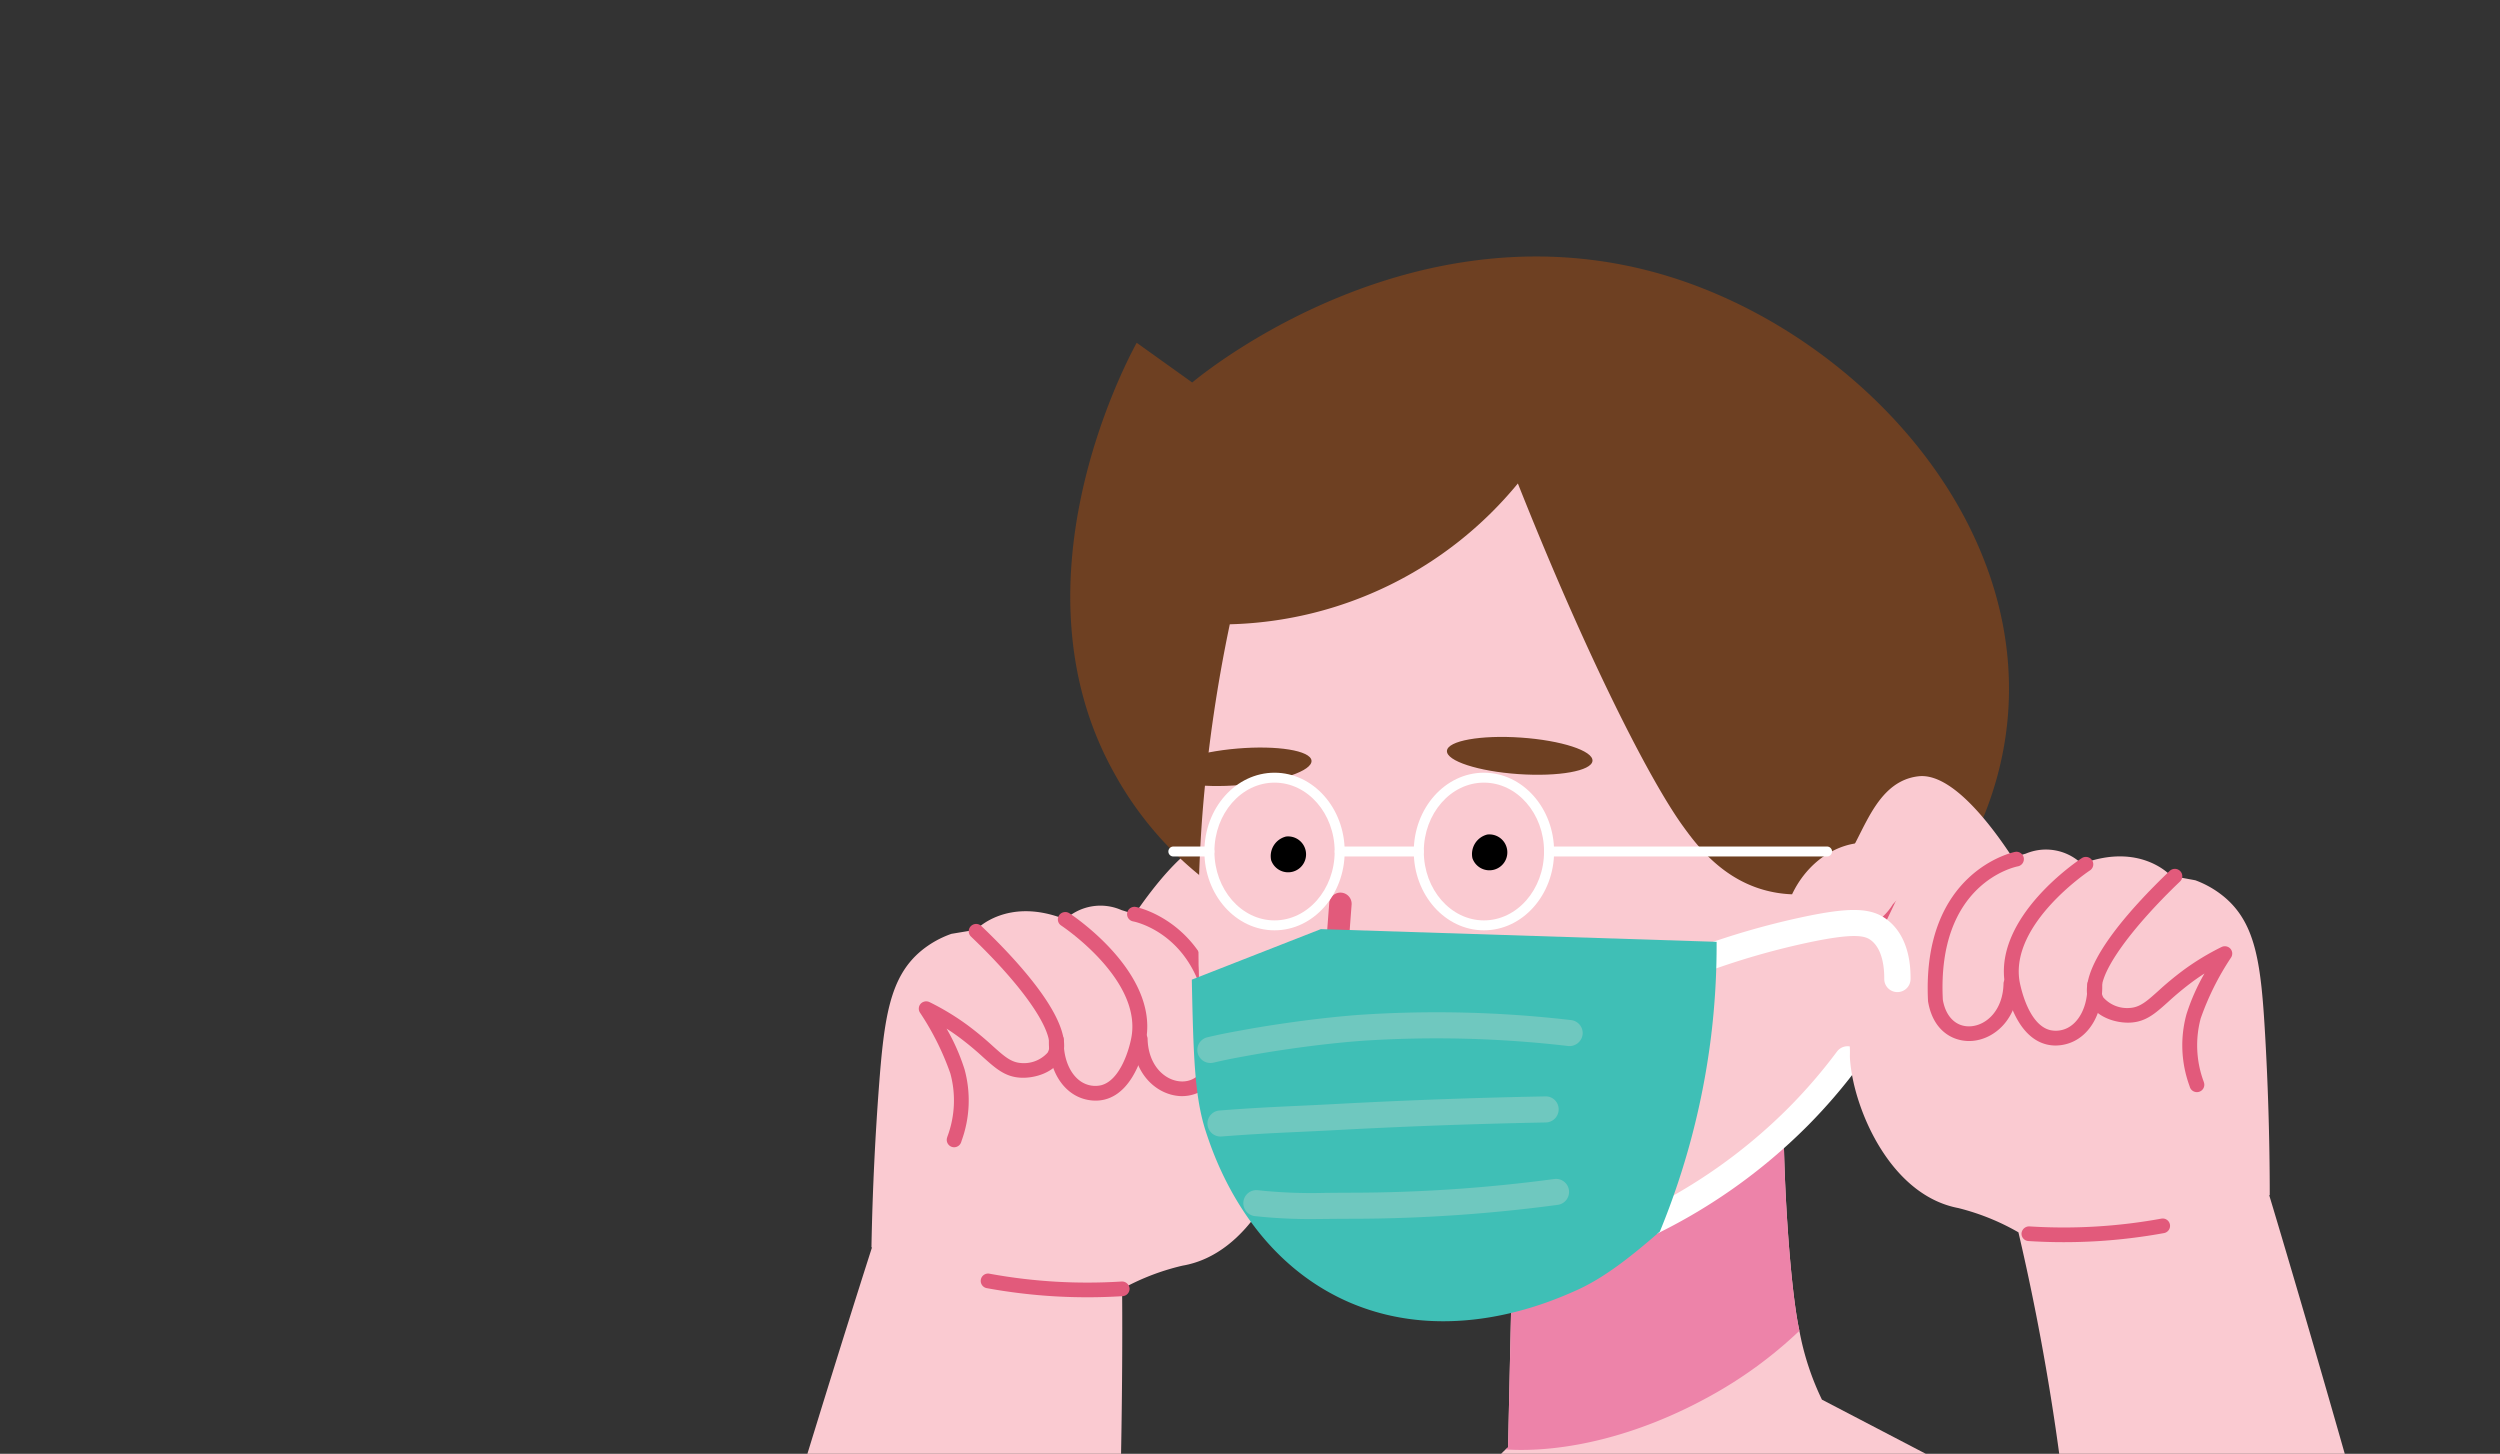 <svg xmlns="http://www.w3.org/2000/svg" xmlns:xlink="http://www.w3.org/1999/xlink" width="314.697" height="183" viewBox="0 0 314.697 183">
  <rect x="0" y="0" width="314.697" height="183" fill="#333333" stroke="none"/>
  <defs>
    <clipPath id="clip-path">
      <rect id="Rectángulo_5751" data-name="Rectángulo 5751" width="308.394" height="155.95" fill="none"/>
    </clipPath>
  </defs>
  <g id="Grupo_55854" data-name="Grupo 55854" transform="translate(-4388.303 9337)">
    <g id="Grupo_55873" data-name="Grupo 55873" transform="translate(4080.77 -9523.875)">
      <g id="Grupo_55720" data-name="Grupo 55720" transform="translate(307.534 213.925)" clip-path="url(#clip-path)">
        <g id="Grupo_55719" data-name="Grupo 55719" transform="translate(74.272 5.237)">
          <path id="Trazado_103706" data-name="Trazado 103706" d="M456.6,290.586c1.89-2.7-.866-4.6-.866-4.6-3.5-1.749-4.057-11.269-10.586-12.152-3.979-.538-8.847,5.349-12.027,10.02l-1.667-.524a6.542,6.542,0,0,0-7.071,1.175c-7.335-2.92-11.225,1.3-11.225,1.3l-3.1.517a12.4,12.4,0,0,0-3.806,2.135c-3.955,3.29-4.665,8.356-5.327,17.185-.441,5.911-.8,12.665-.938,20.146l.068.008c-1.55,4.825-26.3,82.206-34.273,121.674-1.056,5.222-3.106,16.164,2.758,25.744,4.634,7.569,13.965,13.89,23.767,13.5,0,0,8.593-.343,17.049-7.816,22.957-20.284,22.274-138.567,22.183-147.883a29.365,29.365,0,0,1,3.244-1.546,29.725,29.725,0,0,1,4.367-1.379c8.515-1.459,13.245-11.971,13.931-18.112a7.306,7.306,0,0,0,.064-.879c-.106-6.871,5.149-8.719,5.362-13.074A8.355,8.355,0,0,0,456.6,290.586Zm-7.726,6.428c-.5,2.916-5.551,4.583-5.551,4.583l-.113-10.119a6.183,6.183,0,0,1-.129-1l2.347-3.4,2.644,2.919a7.474,7.474,0,0,0,2.865,2.771A8.675,8.675,0,0,0,448.872,297.014Z" transform="translate(-364.563 -201.059)" fill="#facad1"/>
          <g id="Grupo_55690" data-name="Grupo 55690" transform="translate(41.382 81.868)">
            <g id="Grupo_55686" data-name="Grupo 55686" transform="translate(7.825 46.166)">
              <path id="Trazado_103707" data-name="Trazado 103707" d="M415.729,319.233c-1.386,0-2.771-.04-4.147-.121a70.469,70.469,0,0,1-8.473-1.022.926.926,0,1,1,.341-1.819,68.18,68.18,0,0,0,16.609.977.953.953,0,0,1,.992.863.927.927,0,0,1-.874.982C418.7,319.187,417.215,319.233,415.729,319.233Z" transform="translate(-402.346 -316.255)" fill="#e25a7b"/>
            </g>
            <g id="Grupo_55687" data-name="Grupo 55687" transform="translate(26.241)">
              <path id="Trazado_103708" data-name="Trazado 103708" d="M423.386,304.631c-.115,0-.229,0-.341-.012-2.843-.2-5.77-2.726-5.866-7.176a.929.929,0,0,1,.914-.944.95.95,0,0,1,.955.905c.073,3.342,2.131,5.233,4.127,5.371,1.831.129,3.154-1.2,3.524-3.446.732-14.52-9.042-16.608-9.459-16.69a.925.925,0,1,1,.354-1.815c.117.022,11.789,2.417,10.961,18.7C427.934,303.338,425.459,304.631,423.386,304.631Z" transform="translate(-416.486 -280.807)" fill="#e25a7b"/>
            </g>
            <g id="Grupo_55688" data-name="Grupo 55688" transform="translate(16.374 0.652)">
              <path id="Trazado_103709" data-name="Trazado 103709" d="M414.779,305.046a5.294,5.294,0,0,1-1.9-.362c-2.5-.979-4.058-3.851-3.962-7.314a.93.93,0,0,1,.934-.9h.027a.929.929,0,0,1,.908.951c-.074,2.636,1.043,4.864,2.781,5.544a3.236,3.236,0,0,0,1.921.145c2.45-.623,3.6-4.688,3.842-6.2,1.155-7.25-8.769-13.839-8.869-13.905a.919.919,0,0,1-.264-1.282.944.944,0,0,1,1.3-.26c.451.3,11.024,7.323,9.684,15.733-.042.271-1.093,6.658-5.224,7.709A4.734,4.734,0,0,1,414.779,305.046Z" transform="translate(-408.91 -281.308)" fill="#e25a7b"/>
            </g>
            <g id="Grupo_55689" data-name="Grupo 55689" transform="translate(0 2.151)">
              <path id="Trazado_103710" data-name="Trazado 103710" d="M400.79,310.568a.932.932,0,0,1-.893-1.2l.052-.167a12.958,12.958,0,0,0,.365-7.914,34.088,34.088,0,0,0-3.842-7.692.919.919,0,0,1,.113-1.1.95.95,0,0,1,1.1-.2,31.837,31.837,0,0,1,4.834,2.936,39.863,39.863,0,0,1,3.136,2.6c1.427,1.279,2.288,2.051,3.55,2.133a4.017,4.017,0,0,0,3.344-1.3c1.257-2.045-2.616-7.918-9.639-14.616a.918.918,0,0,1-.023-1.308.942.942,0,0,1,1.323-.023c4.786,4.565,12.441,12.833,9.937,16.908-.974,1.585-3.281,2.3-5.064,2.181-1.913-.124-3.076-1.167-4.685-2.609a38.107,38.107,0,0,0-3-2.487q-.766-.565-1.563-1.077a25.9,25.9,0,0,1,2.264,5.129,14.838,14.838,0,0,1-.371,8.986l-.051.164A.938.938,0,0,1,400.79,310.568Z" transform="translate(-396.337 -282.458)" fill="#e25a7b"/>
            </g>
          </g>
          <g id="Grupo_55716" data-name="Grupo 55716" transform="translate(60.456)">
            <path id="Trazado_103711" data-name="Trazado 103711" d="M509.7,310c4.543-3.773,17.355-15.434,19.218-33.3,2.688-25.806-19.084-49-42.591-56.242-31.434-9.684-57.93,11.63-60,13.348l-6.987-5c-1.608,2.952-16.076,30.495-2.813,54.205a43.471,43.471,0,0,0,12.935,14.507c11.512,8.076,22.233,6.117,45.538,7.881A313.733,313.733,0,0,1,509.7,310Z" transform="translate(-410.983 -217.946)" fill="#6e4022"/>
            <g id="Grupo_55696" data-name="Grupo 55696" transform="translate(12.063 28.569)">
              <g id="Grupo_55691" data-name="Grupo 55691" transform="translate(31.174 75.612)">
                <path id="Trazado_103712" data-name="Trazado 103712" d="M513.458,346.992c-8.731,5-43.346,24.327-61.381,21.382-1.769-.289-5.79-.975-7.289-3.806-3.454-6.513,8.907-18.689,10.948-20.642l.313-.267.711-32.339,34-13.38c-.255,10.763.8,25.824,1.963,31.049a34.222,34.222,0,0,0,2.835,8.666Z" transform="translate(-444.182 -297.94)" fill="#facad1"/>
                <path id="Trazado_103713" data-name="Trazado 103713" d="M490.043,328.99a54.193,54.193,0,0,1-11.519,8.369c-8.826,4.833-18,7.028-25.47,6.568l.313-.267.711-32.339,34-13.38C487.825,308.7,488.88,323.765,490.043,328.99Z" transform="translate(-441.5 -297.94)" fill="#ed83a9"/>
              </g>
              <path id="Trazado_103714" data-name="Trazado 103714" d="M423.386,300.3c0,.361.034.721.034,1.051.2,9.779.363,14.8,1.758,19.1.962,2.921,5.109,15.687,17.716,21.364,12.839,5.743,25.578.132,28.763-1.279,3.218-1.41,6.4-3.742,10.683-7.483,2.687-2.363,5.871-5.349,9.786-8.992,5.838-5.448,10.45-10.108,13.535-13.326a13.32,13.32,0,0,0,8.825-4.5,13.526,13.526,0,0,0,2.688-11.978c-1-3.414-4.147-9.025-9.688-9.157-3.849-.065-7.53,2.559-9.389,6.5a15.108,15.108,0,0,1-3.682-.591c-5.323-1.549-8.411-5.712-10.084-8.034-4.205-5.833-12.176-21.472-20.75-43.092a48.488,48.488,0,0,1-36.263,17.728,188.331,188.331,0,0,0-3.368,22.963C423.156,290.156,423.386,297.726,423.386,300.3Z" transform="translate(-419.305 -239.882)" fill="#facad1"/>
              <g id="Grupo_55692" data-name="Grupo 55692" transform="translate(38.532 44.178)">
                <path id="Trazado_103715" data-name="Trazado 103715" d="M449.854,276.8a2.259,2.259,0,1,0,1.875-2.981A2.532,2.532,0,0,0,449.854,276.8Z" transform="translate(-449.831 -273.803)"/>
              </g>
              <g id="Grupo_55693" data-name="Grupo 55693" transform="translate(13.198 44.434)">
                <path id="Trazado_103716" data-name="Trazado 103716" d="M430.4,276.993a2.259,2.259,0,1,0,1.875-2.981A2.533,2.533,0,0,0,430.4,276.993Z" transform="translate(-430.379 -274)"/>
              </g>
              <g id="Grupo_55694" data-name="Grupo 55694" transform="translate(19.481 51.518)">
                <path id="Trazado_103717" data-name="Trazado 103717" d="M442.519,299.926a1.4,1.4,0,0,0,.191-2.781l-2.986-.408a1.955,1.955,0,0,1-1.7-1.934l1.046-13.86a1.412,1.412,0,0,0-2.817-.207l-1.05,13.956a4.785,4.785,0,0,0,4.135,4.814l2.984.405A1.265,1.265,0,0,0,442.519,299.926Z" transform="translate(-435.204 -279.44)" fill="#e25a7b"/>
              </g>
              <path id="Trazado_103718" data-name="Trazado 103718" d="M465.707,267.392c-.089,1.27-4.263,2.017-9.321,1.67s-9.088-1.659-9-2.928,4.261-2.016,9.321-1.668S465.8,266.124,465.707,267.392Z" transform="translate(-412.039 -232.475)" fill="#6e4022"/>
              <path id="Trazado_103719" data-name="Trazado 103719" d="M438.544,267.058c.109,1.267-3.9,2.64-8.95,3.067s-9.238-.255-9.347-1.522,3.9-2.641,8.951-3.068S438.436,265.79,438.544,267.058Z" transform="translate(-420.245 -232.164)" fill="#6e4022"/>
              <g id="Grupo_55695" data-name="Grupo 55695" transform="translate(83.965 50.557)">
                <path id="Trazado_103720" data-name="Trazado 103720" d="M486.129,292.437a1.411,1.411,0,0,0,1.278-.8l5.2-10.941a1.39,1.39,0,0,0-.676-1.86,1.42,1.42,0,0,0-1.879.671l-5.2,10.94a1.392,1.392,0,0,0,.676,1.86A1.417,1.417,0,0,0,486.129,292.437Z" transform="translate(-484.717 -278.701)" fill="#e25a7b"/>
              </g>
            </g>
            <g id="Grupo_55705" data-name="Grupo 55705" transform="translate(15.295 65.407)">
              <g id="Grupo_55697" data-name="Grupo 55697" transform="translate(54.977 34.004)">
                <path id="Trazado_103721" data-name="Trazado 103721" d="M466.6,318.617a1.659,1.659,0,0,1-1.5-.935,1.634,1.634,0,0,1,.784-2.188,67.535,67.535,0,0,0,19.237-13.511,65.878,65.878,0,0,0,6.059-7.038,1.67,1.67,0,0,1,2.318-.348,1.629,1.629,0,0,1,.352,2.295,68.99,68.99,0,0,1-6.362,7.391,70.831,70.831,0,0,1-20.177,14.174A1.668,1.668,0,0,1,466.6,318.617Z" transform="translate(-464.941 -294.277)" fill="#fff"/>
              </g>
              <g id="Grupo_55703" data-name="Grupo 55703" transform="translate(77.703)">
                <path id="Trazado_103722" data-name="Trazado 103722" d="M484.4,284.748c-1.842-2.727.948-4.586.948-4.586,3.528-1.688,4.255-11.2,10.8-11.969,3.988-.469,8.751,5.5,11.849,10.227l1.677-.494a6.536,6.536,0,0,1,7.046,1.295c7.388-2.792,11.2,1.491,11.2,1.491l3.085.569a12.368,12.368,0,0,1,3.766,2.2c3.9,3.356,4.518,8.434,5.025,17.276.339,5.917.577,12.675.582,20.159l-.068.007c1.464,4.851,24.844,82.648,32.12,122.248.964,5.238,2.821,16.214-3.212,25.692-4.767,7.487-14.209,13.647-24,13.086-8.757-1.912-13.956-5.519-16.908-8.108-22.076-19.358-5.23-57.79-14.886-123.569-1.578-10.754-3.449-19.4-4.683-24.674a29.066,29.066,0,0,0-3.215-1.6,29.7,29.7,0,0,0-4.342-1.453c-8.489-1.606-13.033-12.2-13.61-18.349a7.238,7.238,0,0,1-.049-.882c.227-6.869-4.995-8.808-5.13-13.164A8.37,8.37,0,0,1,484.4,284.748Zm7.611,6.561c.447,2.925,5.47,4.679,5.47,4.679l.29-10.117a5.934,5.934,0,0,0,.147-1l-2.287-3.437L492.94,284.3a7.486,7.486,0,0,1-2.915,2.723A8.652,8.652,0,0,1,492.013,291.31Z" transform="translate(-482.391 -268.168)" fill="#facad1"/>
                <g id="Grupo_55702" data-name="Grupo 55702" transform="translate(14.929 9.524)">
                  <g id="Grupo_55698" data-name="Grupo 55698" transform="translate(11.808 46.166)">
                    <path id="Trazado_103723" data-name="Trazado 103723" d="M508.247,313.908c-1.489,0-2.976-.047-4.45-.141a.929.929,0,0,1-.874-.982.965.965,0,0,1,.992-.863,68.351,68.351,0,0,0,16.61-.977.925.925,0,1,1,.34,1.819,70.445,70.445,0,0,1-8.47,1.022Q510.328,313.908,508.247,313.908Z" transform="translate(-502.921 -310.929)" fill="#e25a7b"/>
                  </g>
                  <g id="Grupo_55699" data-name="Grupo 55699">
                    <path id="Trazado_103724" data-name="Trazado 103724" d="M499.056,299.305c-2.072,0-4.547-1.289-5.159-5.005-.837-16.385,10.832-18.781,10.949-18.8a.936.936,0,0,1,1.1.736.926.926,0,0,1-.741,1.081c-.422.083-10.188,2.174-9.446,16.791.358,2.148,1.692,3.466,3.513,3.343,2-.138,4.055-2.028,4.127-5.371a.935.935,0,0,1,1.87.039c-.1,4.451-3.024,6.981-5.866,7.177C499.286,299.3,499.17,299.305,499.056,299.305Z" transform="translate(-493.854 -275.481)" fill="#e25a7b"/>
                  </g>
                  <g id="Grupo_55700" data-name="Grupo 55700" transform="translate(9.587 0.65)">
                    <path id="Trazado_103725" data-name="Trazado 103725" d="M507.731,299.72a4.759,4.759,0,0,1-1.173-.145c-4.037-1.026-5.116-7.025-5.225-7.706-1.337-8.4,9.232-15.439,9.684-15.734a.938.938,0,0,1,1.3.259.92.92,0,0,1-.263,1.282c-.1.066-10.023,6.667-8.872,13.9.009.052.914,5.458,3.845,6.2a3.259,3.259,0,0,0,1.922-.145c1.737-.68,2.854-2.908,2.778-5.543a.93.93,0,0,1,.909-.951.892.892,0,0,1,.961.9c.1,3.463-1.456,6.335-3.959,7.315A5.323,5.323,0,0,1,507.731,299.72Z" transform="translate(-501.215 -275.979)" fill="#e25a7b"/>
                  </g>
                  <g id="Grupo_55701" data-name="Grupo 55701" transform="translate(20.038 2.152)">
                    <path id="Trazado_103726" data-name="Trazado 103726" d="M523.091,305.24a.933.933,0,0,1-.893-.654l-.051-.16a14.836,14.836,0,0,1-.371-8.989,25.9,25.9,0,0,1,2.265-5.129q-.8.512-1.563,1.076a37.987,37.987,0,0,0-3,2.489c-1.608,1.443-2.771,2.485-4.685,2.609-1.783.117-4.091-.6-5.063-2.181-2.506-4.079,5.151-12.345,9.938-16.91a.942.942,0,0,1,1.321.025.917.917,0,0,1-.025,1.308c-5.842,5.571-11.09,12.253-9.636,14.616a4.015,4.015,0,0,0,3.342,1.3c1.265-.082,2.125-.854,3.552-2.133a40.183,40.183,0,0,1,3.137-2.6,31.753,31.753,0,0,1,4.834-2.936.944.944,0,0,1,1.1.2.919.919,0,0,1,.113,1.1,34.249,34.249,0,0,0-3.841,7.692,13.136,13.136,0,0,0,.365,7.916l.052.164a.925.925,0,0,1-.62,1.156A.953.953,0,0,1,523.091,305.24Z" transform="translate(-509.24 -277.133)" fill="#e25a7b"/>
                  </g>
                </g>
              </g>
              <g id="Grupo_55704" data-name="Grupo 55704" transform="translate(62.491 16.855)">
                <path id="Trazado_103727" data-name="Trazado 103727" d="M497.04,291.444h-.017a1.649,1.649,0,0,1-1.641-1.658c.013-1.315-.181-3.691-1.628-4.832-.738-.582-1.983-1.035-8.249.32a94.872,94.872,0,0,0-12.559,3.649,1.664,1.664,0,0,1-2.132-.968,1.636,1.636,0,0,1,.978-2.11,98.225,98.225,0,0,1,13-3.778c6.309-1.364,8.988-1.287,11.024.319,1.917,1.511,2.912,4.08,2.877,7.431A1.65,1.65,0,0,1,497.04,291.444Z" transform="translate(-470.71 -281.11)" fill="#fff"/>
              </g>
              <path id="Trazado_103728" data-name="Trazado 103728" d="M422.727,289.319c.2,9.779.365,14.8,1.758,19.1.962,2.921,5.109,15.687,17.717,21.365,12.837,5.743,25.578.132,28.763-1.28,3.218-1.41,6.4-3.74,10.682-7.482a95.314,95.314,0,0,0,6.441-24.538,94.2,94.2,0,0,0,.7-11.926l-49.819-1.6Q430.85,286.136,422.727,289.319Z" transform="translate(-422.727 -263.696)" fill="#3fbfb6"/>
            </g>
            <g id="Grupo_55709" data-name="Grupo 55709" transform="translate(15.987 95.12)">
              <g id="Grupo_55706" data-name="Grupo 55706" transform="translate(5.798 20.992)">
                <path id="Trazado_103729" data-name="Trazado 103729" d="M435.941,312.157a65.258,65.258,0,0,1-6.724-.366,1.641,1.641,0,1,1,.3-3.268,63.667,63.667,0,0,0,8.428.339c.972-.01,2.132-.022,3.624-.025a193.2,193.2,0,0,0,25.274-1.722,1.641,1.641,0,1,1,.448,3.252,196.557,196.557,0,0,1-25.714,1.752c-1.483,0-2.635.014-3.6.023C437.209,312.15,436.552,312.157,435.941,312.157Z" transform="translate(-427.711 -307.101)" fill="#6fc8bf"/>
              </g>
              <g id="Grupo_55707" data-name="Grupo 55707" transform="translate(1.296 10.6)">
                <path id="Trazado_103730" data-name="Trazado 103730" d="M425.912,304.178a1.64,1.64,0,0,1-.128-3.277c3.955-.307,6.443-.423,9.592-.57,1.489-.069,3.109-.145,5.082-.25,8.709-.468,17.556-.789,26.295-.953a1.617,1.617,0,0,1,1.69,1.61,1.649,1.649,0,0,1-1.627,1.672c-8.7.164-17.509.482-26.179.948-1.982.107-3.609.182-5.105.251-3.12.146-5.585.262-9.49.564C426,304.176,425.956,304.178,425.912,304.178Z" transform="translate(-424.254 -299.122)" fill="#6fc8bf"/>
              </g>
              <g id="Grupo_55708" data-name="Grupo 55708">
                <path id="Trazado_103731" data-name="Trazado 103731" d="M424.917,297.383a1.64,1.64,0,0,1-.378-3.239c1.761-.409,2.391-.529,5.134-1.024,1.17-.21,7.334-1.285,13.864-1.788a146.006,146.006,0,0,1,26.762.651,1.645,1.645,0,0,1,1.46,1.817,1.667,1.667,0,0,1-1.835,1.446,142.613,142.613,0,0,0-26.13-.641c-6.369.49-12.385,1.539-13.526,1.744-2.714.49-3.274.6-4.97.99A1.675,1.675,0,0,1,424.917,297.383Z" transform="translate(-423.259 -290.983)" fill="#6fc8bf"/>
              </g>
            </g>
            <g id="Grupo_55715" data-name="Grupo 55715" transform="translate(12.337 64.98)">
              <g id="Grupo_55710" data-name="Grupo 55710" transform="translate(47.299 9.295)">
                <path id="Trazado_103732" data-name="Trazado 103732" d="M492.4,276.227h-35a.625.625,0,1,1,0-1.25h35a.625.625,0,1,1,0,1.25Z" transform="translate(-456.774 -274.977)" fill="#fff"/>
              </g>
              <g id="Grupo_55711" data-name="Grupo 55711" transform="translate(20.941 9.295)">
                <path id="Trazado_103733" data-name="Trazado 103733" d="M447.124,276.227h-9.959a.625.625,0,1,1,0-1.25h9.959a.625.625,0,1,1,0,1.25Z" transform="translate(-436.535 -274.977)" fill="#fff"/>
              </g>
              <g id="Grupo_55712" data-name="Grupo 55712" transform="translate(0 9.295)">
                <path id="Trazado_103734" data-name="Trazado 103734" d="M425.628,276.227h-4.54a.625.625,0,1,1,0-1.25h4.54a.625.625,0,1,1,0,1.25Z" transform="translate(-420.456 -274.977)" fill="#fff"/>
              </g>
              <g id="Grupo_55713" data-name="Grupo 55713" transform="translate(4.541)">
                <path id="Trazado_103735" data-name="Trazado 103735" d="M432.773,287.681c-4.869,0-8.83-4.45-8.83-9.921s3.961-9.92,8.83-9.92,8.831,4.45,8.831,9.92S437.641,287.681,432.773,287.681Zm0-18.591c-4.173,0-7.568,3.889-7.568,8.67s3.4,8.671,7.568,8.671,7.569-3.889,7.569-8.671S436.946,269.09,432.773,269.09Z" transform="translate(-423.943 -267.84)" fill="#fff"/>
              </g>
              <g id="Grupo_55714" data-name="Grupo 55714" transform="translate(30.898)">
                <path id="Trazado_103736" data-name="Trazado 103736" d="M453.012,287.681c-4.868,0-8.831-4.45-8.831-9.921s3.963-9.92,8.831-9.92,8.833,4.45,8.833,9.92S457.882,287.681,453.012,287.681Zm0-18.591c-4.173,0-7.568,3.889-7.568,8.67s3.4,8.671,7.568,8.671,7.569-3.889,7.569-8.671S457.186,269.09,453.012,269.09Z" transform="translate(-444.181 -267.84)" fill="#fff"/>
              </g>
            </g>
          </g>
        </g>
      </g>
    </g>
    <rect id="Rectángulo_5773" data-name="Rectángulo 5773" width="311.999" height="182" rx="25" transform="translate(4391 -9337)" fill="none" opacity="0.4"/>
  </g>
</svg>
